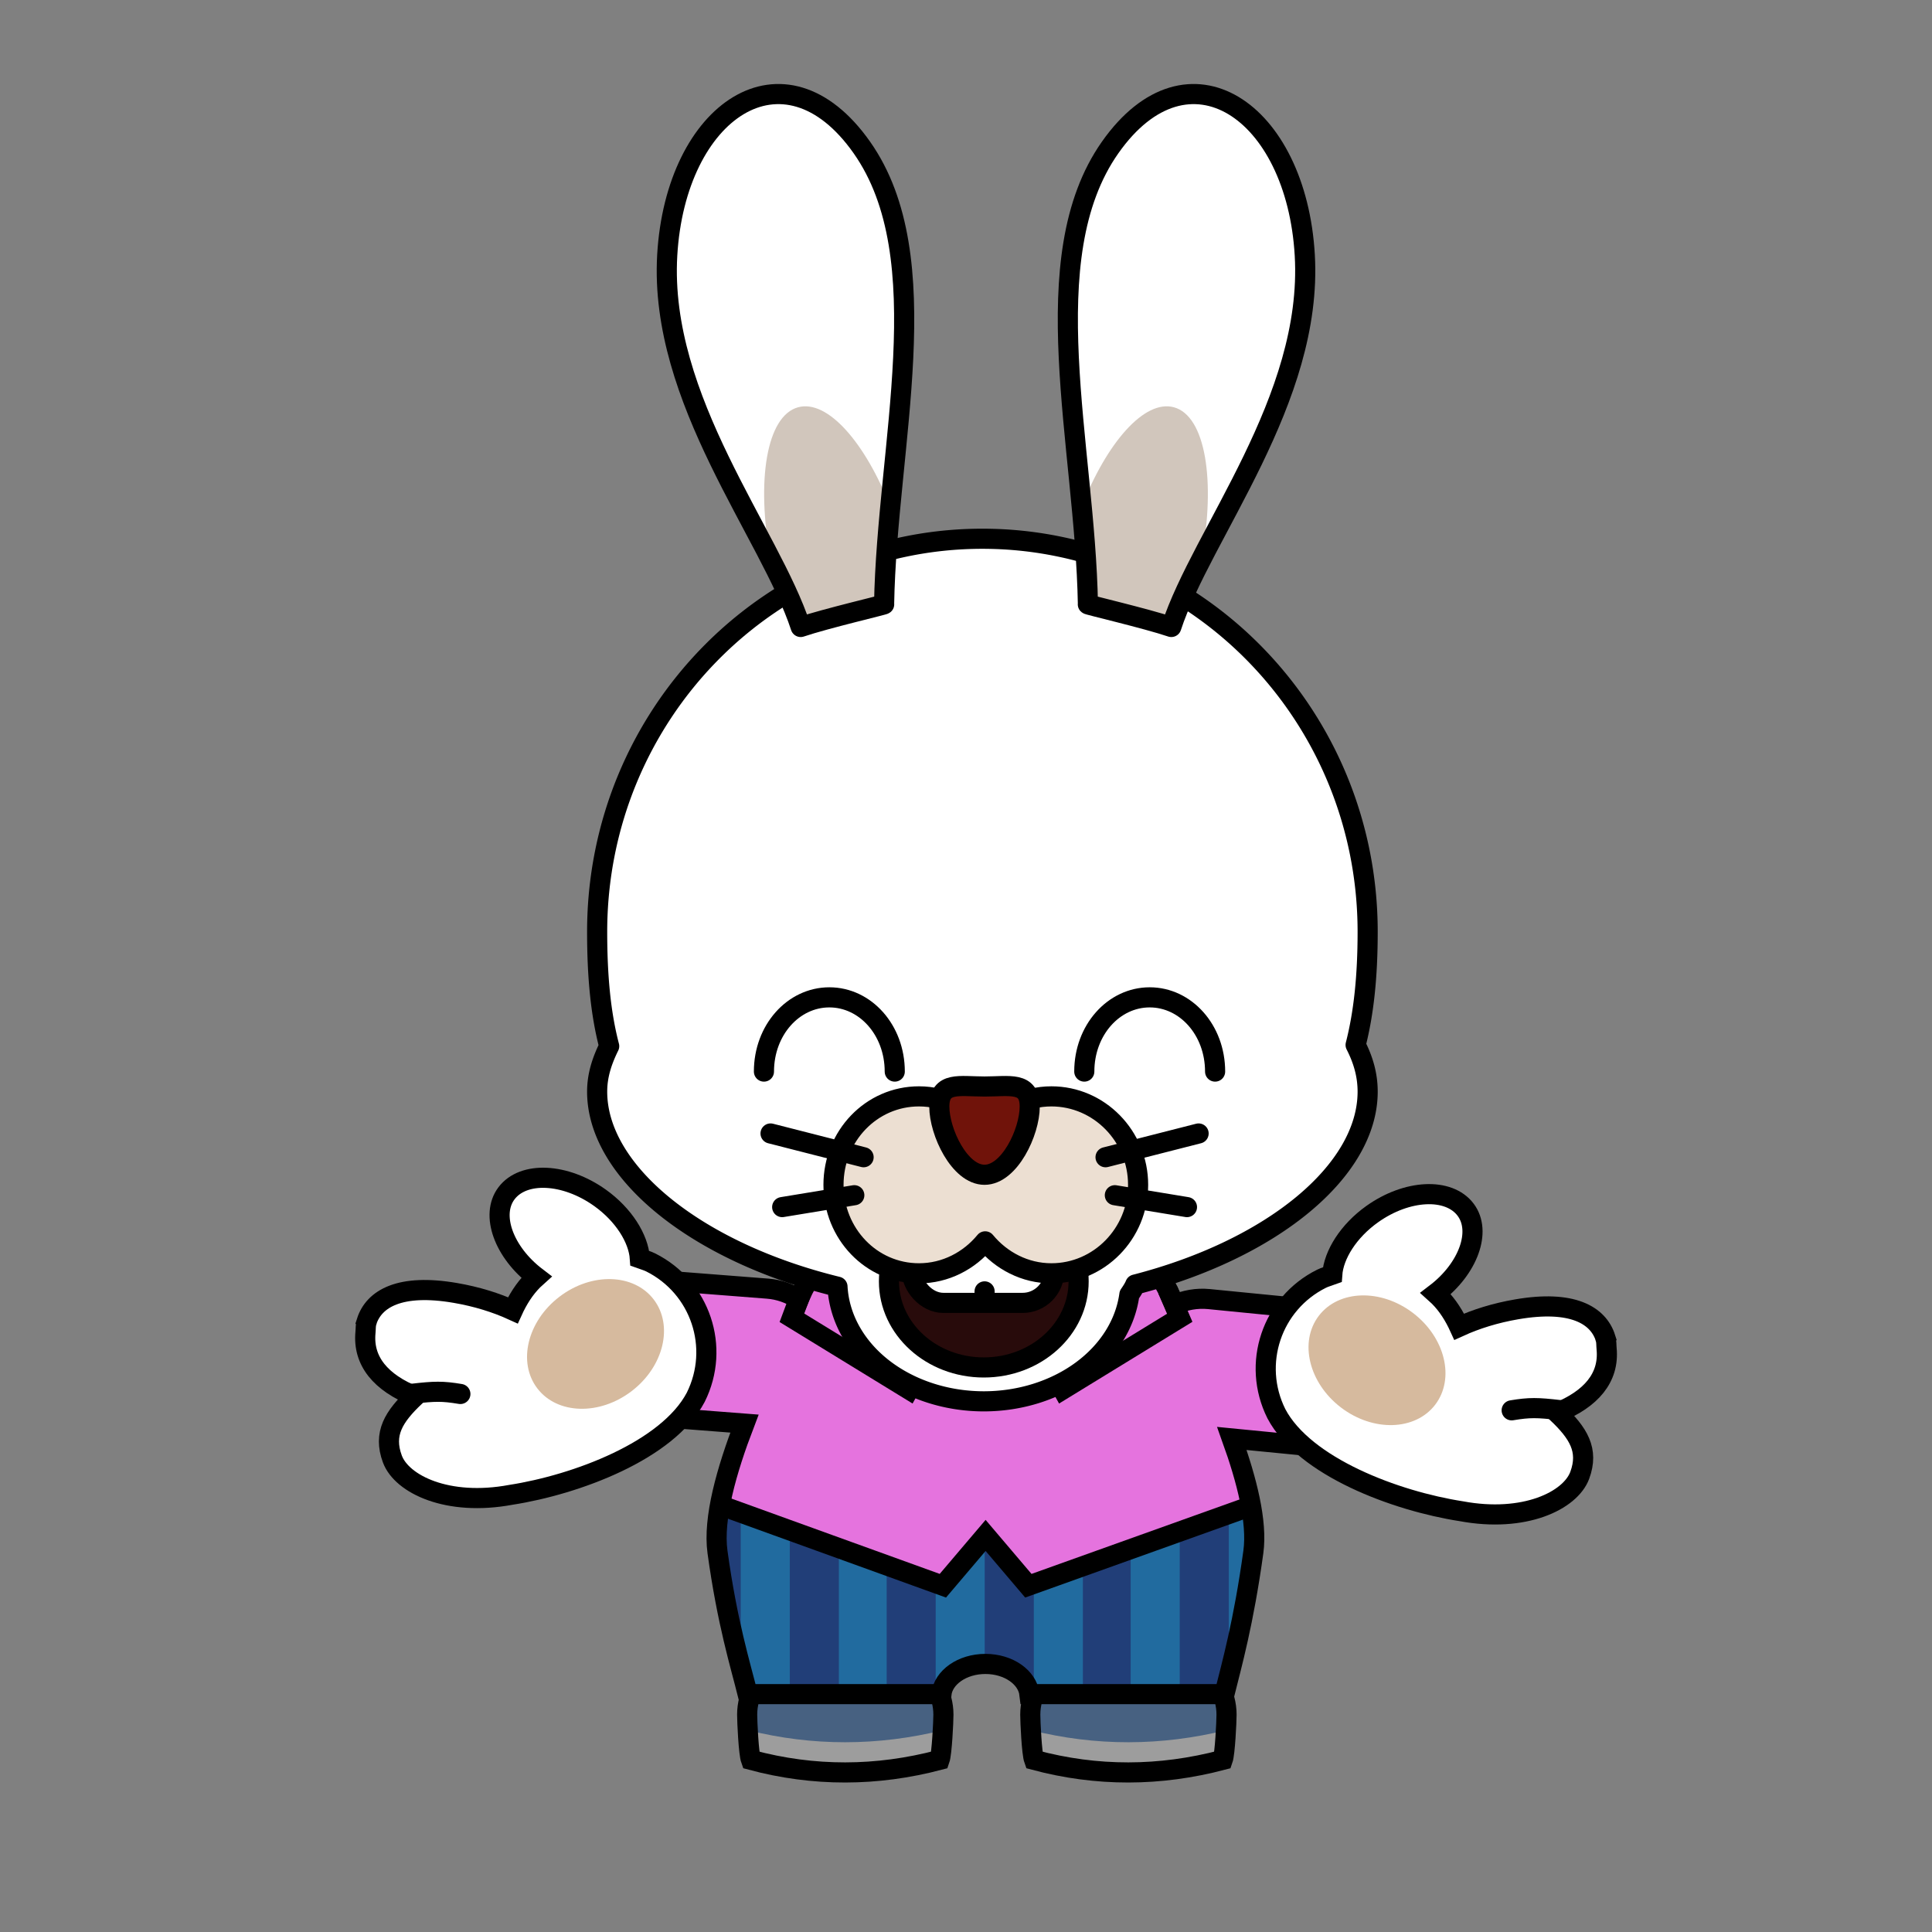 <?xml version="1.0" encoding="UTF-8" standalone="no"?>
<svg
   xmlns:dc="http://purl.org/dc/elements/1.1/"
   xmlns:cc="http://creativecommons.org/ns#"
   xmlns:rdf="http://www.w3.org/1999/02/22-rdf-syntax-ns#"
   xmlns:svg="http://www.w3.org/2000/svg"
   xmlns="http://www.w3.org/2000/svg"
   id="svg2383"
   viewBox="0 0 48 48"
   height="100%"
   width="100%"
   version="1.0">
  <rect x="0" y="0" width="48" height="48" fill="#808080" stroke="none"/>
  <defs
     id="defs2385" />
  <path
     style="fill:#9d9d9d;fill-opacity:1;fill-rule:evenodd;stroke:none;stroke-width:0.5;marker:none;visibility:visible;display:inline;overflow:visible;enable-background:accumulate"
     id="path3739"
     d="m 21.001,40.725 c -1.343,0 -2.438,0.842 -2.438,1.875 0,0.173 0.036,0.964 0.094,1.124 1.562,0.42 3.125,0.412 4.688,0 0.056,-0.158 0.094,-0.953 0.094,-1.124 0,-1.033 -1.094,-1.875 -2.438,-1.875 z" />
  <path
     style="fill:#476181;fill-opacity:1;fill-rule:evenodd;stroke:none;stroke-width:0.5;marker:none;visibility:visible;display:inline;overflow:visible;enable-background:accumulate"
     id="path3741"
     d="m 20.989,40.736 c -1.343,0 -2.438,0.842 -2.438,1.875 0,0.058 0.024,0.226 0.031,0.375 1.609,0.403 3.235,0.396 4.844,0 0.008,-0.149 0,-0.318 0,-0.375 0,-1.033 -1.094,-1.875 -2.438,-1.875 z" />
  <path
     style="fill:none;stroke:#000000;stroke-width:0.5;stroke-linecap:round;stroke-linejoin:miter;stroke-miterlimit:4;stroke-opacity:1;stroke-dasharray:none;stroke-dashoffset:0;marker:none;visibility:visible;display:inline;overflow:visible;enable-background:accumulate"
     id="path3743"
     d="m 21.001,40.725 c -1.343,0 -2.438,0.842 -2.438,1.875 0,0.173 0.036,0.964 0.094,1.124 1.562,0.42 3.125,0.412 4.688,0 0.056,-0.158 0.094,-0.953 0.094,-1.124 0,-1.033 -1.094,-1.875 -2.438,-1.875 z" />
  <path
     style="fill:#9d9d9d;fill-opacity:1;fill-rule:evenodd;stroke:none;stroke-width:0.5;marker:none;visibility:visible;display:inline;overflow:visible;enable-background:accumulate"
     id="path3745"
     d="m 28.035,40.725 c -1.343,0 -2.438,0.842 -2.438,1.875 0,0.173 0.036,0.964 0.094,1.124 1.562,0.42 3.125,0.412 4.688,0 0.056,-0.158 0.094,-0.953 0.094,-1.124 0,-1.033 -1.094,-1.875 -2.438,-1.875 z" />
  <path
     style="fill:#476181;fill-opacity:1;fill-rule:evenodd;stroke:none;stroke-width:0.5;marker:none;visibility:visible;display:inline;overflow:visible;enable-background:accumulate"
     id="path3747"
     d="m 28.023,40.736 c -1.343,0 -2.438,0.842 -2.438,1.875 0,0.058 0.024,0.226 0.031,0.375 1.609,0.403 3.235,0.396 4.844,0 0.008,-0.149 0,-0.318 0,-0.375 0,-1.033 -1.094,-1.875 -2.438,-1.875 z" />
  <path
     style="fill:none;stroke:#000000;stroke-width:0.5;stroke-linecap:round;stroke-linejoin:miter;stroke-miterlimit:4;stroke-opacity:1;stroke-dasharray:none;stroke-dashoffset:0;marker:none;visibility:visible;display:inline;overflow:visible;enable-background:accumulate"
     id="path3749"
     d="m 28.035,40.725 c -1.343,0 -2.438,0.842 -2.438,1.875 0,0.173 0.036,0.964 0.094,1.124 1.562,0.42 3.125,0.412 4.688,0 0.056,-0.158 0.094,-0.953 0.094,-1.124 0,-1.033 -1.094,-1.875 -2.438,-1.875 z" />
  <path
     style="fill:#213e78;fill-opacity:1;fill-rule:evenodd;stroke:none;stroke-width:0.5;marker:none;visibility:visible;display:inline;overflow:visible;enable-background:accumulate"
     id="path3759"
     d="m 21.764,31.153 c -1.069,0.041 -1.533,0.234 -1.875,1.031 -0.547,1.276 -2.306,4.613 -2.062,6.375 0.243,1.762 0.568,2.802 0.75,3.531 1.604,0 3.208,0 4.812,0 0.049,-0.413 0.512,-0.75 1.094,-0.75 0.581,0 1.045,0.337 1.094,0.75 1.615,0 3.229,0 4.844,0 0.182,-0.729 0.476,-1.769 0.719,-3.531 0.243,-1.762 -1.516,-5.099 -2.062,-6.375 -0.547,-1.276 -1.403,-1.031 -4.562,-1.031 l -0.062,0 c -1.185,0 -2.046,-0.025 -2.688,0 z" />
  <path
     style="fill:#216b9f;fill-opacity:1;fill-rule:evenodd;stroke:none;stroke-width:0.5;marker:none;visibility:visible;display:inline;overflow:visible;enable-background:accumulate"
     id="path3945"
     d="m 19.153,33.814 c -0.252,0.559 -0.52,1.156 -0.75,1.781 l 0,5.812 c 0.06,0.228 0.142,0.505 0.188,0.688 l 1.031,0 0,-8.281 -0.469,0 z m 1.688,0 0,8.281 1.188,0 0,-8.281 -1.188,0 z m 2.406,0 0,8.281 0.156,0 c 0.048,-0.405 0.495,-0.738 1.062,-0.75 l 0,-7.531 -1.219,0 z m 2.438,0 0,8.281 1.219,0 0,-8.281 -1.219,0 z m 2.406,0 0,8.281 1.219,0 0,-8.281 -1.219,0 z m 2.438,1.719 0,6.156 c 0.18,-0.707 0.418,-1.624 0.625,-3.125 0.11,-0.798 -0.213,-1.925 -0.625,-3.031 z" />
  <path
     style="fill:#e573de;fill-opacity:1;fill-rule:evenodd;stroke:none;stroke-width:0.5;marker:none;visibility:visible;display:inline;overflow:visible;enable-background:accumulate"
     d="M 26.488 31.178 C 25.955 31.181 25.309 31.209 24.52 31.209 L 24.457 31.209 C 23.272 31.209 22.411 31.184 21.77 31.209 C 20.701 31.25 20.236 31.443 19.895 32.24 C 19.889 32.252 19.876 32.281 19.871 32.293 C 19.638 32.141 19.369 32.039 19.07 32.016 L 16.451 31.812 C 15.939 31.773 15.828 32.523 15.758 33.459 C 15.688 34.395 15.607 35.146 16.197 35.191 L 18.525 35.371 C 18.258 36.061 18.015 36.759 17.895 37.396 L 23.426 39.396 L 24.488 38.146 L 25.551 39.396 L 31.051 37.428 C 30.952 36.895 30.768 36.316 30.561 35.734 L 32.305 35.904 C 32.894 35.962 32.946 35.209 33.041 34.275 C 33.136 33.341 33.158 32.584 32.646 32.533 L 30.031 32.275 C 29.722 32.245 29.426 32.304 29.162 32.422 C 29.143 32.377 29.099 32.281 29.082 32.24 C 28.672 31.283 28.088 31.169 26.488 31.178 z "
     id="path3881-6" />
  <path
     style="fill:none;stroke:#000000;stroke-width:0.5;stroke-linecap:butt;stroke-linejoin:miter;stroke-miterlimit:4;stroke-opacity:1;stroke-dasharray:none;stroke-dashoffset:0;marker:none;visibility:visible;display:inline;overflow:visible;enable-background:accumulate"
     id="path3881"
     d="m 17.894,37.397 5.531,2 1.062,-1.25 1.062,1.25 5.5,-1.969" />
  <path
     style="fill:none;stroke:#000000;stroke-width:0.5;stroke-linecap:butt;stroke-linejoin:miter;stroke-miterlimit:4;stroke-opacity:1;stroke-dasharray:none;display:inline"
     id="path3883"
     d="m 24.425,31.209 -1.844,3.312 -2.906,-1.781 0.232,-0.621" />
  <path
     style="fill:none;stroke:#000000;stroke-width:0.5;stroke-linecap:butt;stroke-linejoin:miter;stroke-miterlimit:4;stroke-opacity:1;stroke-dasharray:none;stroke-dashoffset:0;marker:none;visibility:visible;display:inline;overflow:visible;enable-background:accumulate"
     id="path3885"
     d="m 24.56,31.209 1.844,3.312 2.906,-1.781 -0.302,-0.701" />
  <path
     style="fill:none;stroke:#000000;stroke-width:0.5;stroke-opacity:1;marker:none;visibility:visible;display:inline;overflow:visible;enable-background:accumulate"
     d="M 26.482 31.135 C 25.949 31.138 25.304 31.152 24.514 31.152 L 24.451 31.152 C 23.266 31.152 22.405 31.128 21.764 31.152 C 20.695 31.193 20.23 31.386 19.889 32.184 C 19.879 32.207 19.856 32.253 19.846 32.277 C 19.618 32.135 19.358 32.038 19.07 32.016 L 16.451 31.812 C 15.939 31.773 15.828 32.523 15.758 33.459 C 15.688 34.395 15.607 35.146 16.197 35.191 L 18.496 35.369 C 18.052 36.528 17.711 37.721 17.826 38.559 C 18.069 40.321 18.394 41.361 18.576 42.09 L 23.389 42.09 C 23.437 41.677 23.901 41.34 24.482 41.34 C 25.064 41.34 25.527 41.677 25.576 42.09 L 30.42 42.09 C 30.602 41.361 30.896 40.321 31.139 38.559 C 31.242 37.81 30.978 36.777 30.605 35.738 L 32.305 35.904 C 32.894 35.962 32.946 35.209 33.041 34.275 C 33.136 33.341 33.158 32.584 32.646 32.533 L 30.031 32.275 C 29.729 32.246 29.441 32.302 29.182 32.414 C 29.153 32.349 29.101 32.241 29.076 32.184 C 28.666 31.227 28.082 31.126 26.482 31.135 z "
     id="path3105" />
  <path
     style="fill:#ffffff;fill-opacity:1;fill-rule:evenodd;stroke:#000000;stroke-width:0.5;stroke-linecap:round;stroke-linejoin:round;stroke-miterlimit:4;stroke-opacity:1;stroke-dashoffset:0;marker:none;visibility:visible;display:inline;overflow:visible;enable-background:accumulate"
     d="M 24.406 13.385 C 19.122 13.385 14.836 17.759 14.836 23.152 C 14.836 24.266 14.925 25.191 15.135 25.992 C 14.952 26.361 14.836 26.724 14.836 27.121 C 14.836 29.122 17.316 31.114 20.807 31.967 A 3.641 2.982 0 0 0 24.441 34.816 A 3.641 2.982 0 0 0 28.059 32.164 C 28.115 32.082 28.169 32.001 28.205 31.914 C 31.606 31.039 33.979 29.09 33.979 27.121 C 33.979 26.713 33.873 26.339 33.68 25.961 C 33.884 25.166 33.979 24.252 33.979 23.152 C 33.979 17.759 29.691 13.385 24.406 13.385 z "
     id="path3890" />
  <ellipse
     style="color:#000000;clip-rule:nonzero;display:inline;overflow:visible;visibility:visible;opacity:1;isolation:auto;mix-blend-mode:normal;color-interpolation:sRGB;color-interpolation-filters:linearRGB;solid-color:#000000;solid-opacity:1;fill:#280b0b;fill-opacity:1;fill-rule:evenodd;stroke:#000000;stroke-width:0.5;stroke-linecap:round;stroke-linejoin:round;stroke-miterlimit:4;stroke-dasharray:none;stroke-dashoffset:0;stroke-opacity:1;marker:none;color-rendering:auto;image-rendering:auto;shape-rendering:auto;text-rendering:auto;enable-background:accumulate"
     id="path4212"
     cx="24.442"
     cy="31.835"
     rx="2.356"
     ry="2.139" />
  <path
     style="fill:#ffffff;fill-opacity:1;fill-rule:evenodd;stroke:none;stroke-width:0.5;marker:none;visibility:visible;display:inline;overflow:visible;enable-background:accumulate"
     id="path3892"
     d="m 21.965,15.013 c 0.069,-3.948 1.382,-8.601 -0.553,-11.35 -1.934,-2.749 -4.628,-0.916 -4.835,2.679 -0.207,3.595 2.556,6.909 3.316,9.235 0.622,-0.211 2.141,-0.564 2.072,-0.564 z" />
  <g
     id="g4208">
    <rect
       width="3.541"
       height="1.856"
       ry="0.787"
       x="22.652"
       y="30.514"
       id="rect3896"
       style="display:inline;overflow:visible;visibility:visible;fill:#ffffff;fill-opacity:1;fill-rule:evenodd;stroke:#000000;stroke-width:0.5;stroke-linecap:round;stroke-linejoin:round;stroke-miterlimit:4;stroke-dasharray:none;stroke-dashoffset:0;stroke-opacity:1;marker:none;enable-background:accumulate" />
    <path
       d="m 24.462,32.084 0,0.206"
       id="path3922"
       style="display:inline;fill:none;stroke:#000000;stroke-width:0.5;stroke-linecap:round;stroke-linejoin:miter;stroke-miterlimit:4;stroke-dasharray:none;stroke-opacity:1" />
  </g>
  <path
     style="fill:#ecdfd2;fill-opacity:1;fill-rule:evenodd;stroke:#000000;stroke-width:0.5;stroke-linecap:round;stroke-linejoin:round;stroke-miterlimit:4;stroke-opacity:1;stroke-dasharray:none;stroke-dashoffset:0;marker:none;visibility:visible;display:inline;overflow:visible;enable-background:accumulate"
     id="path3898"
     d="m 22.832,27.239 c -1.186,0 -2.124,0.987 -2.124,2.198 0,1.211 0.937,2.198 2.124,2.198 0.66,0 1.251,-0.315 1.645,-0.794 0.394,0.478 0.985,0.794 1.645,0.794 1.186,0 2.154,-0.987 2.154,-2.198 0,-1.211 -0.967,-2.198 -2.154,-2.198 -0.66,0 -1.251,0.315 -1.645,0.794 -0.394,-0.478 -0.985,-0.794 -1.645,-0.794 z" />
  <path
     style="fill:#70130a;fill-opacity:1;fill-rule:evenodd;stroke:#000000;stroke-width:0.5;stroke-linecap:round;stroke-linejoin:round;stroke-miterlimit:4;stroke-opacity:1;stroke-dashoffset:0;marker:none;visibility:visible;display:inline;overflow:visible;enable-background:accumulate"
     id="path3900"
     d="m 25.583,27.492 c 0,0.633 -0.503,1.695 -1.123,1.695 -0.62,0 -1.123,-1.062 -1.123,-1.695 0,-0.633 0.503,-0.498 1.123,-0.498 0.62,0 1.123,-0.134 1.123,0.498 z" />
  <path
     style="fill:#d1c6bc;fill-opacity:1;fill-rule:evenodd;stroke:none;stroke-width:0.5;marker:none;visibility:visible;display:inline;overflow:visible;enable-background:accumulate"
     id="path3902"
     d="m 19.83,10.118 c -0.788,0.214 -1.044,1.83 -0.688,3.755 0.313,0.609 0.578,1.191 0.748,1.709 0.622,-0.211 2.133,-0.58 2.064,-0.58 0.014,-0.774 0.104,-1.572 0.179,-2.381 -0.633,-1.628 -1.574,-2.701 -2.303,-2.503 z" />
  <path
     style="fill:none;stroke:#000000;stroke-width:0.5;stroke-linecap:round;stroke-linejoin:round;stroke-miterlimit:4;stroke-opacity:1;stroke-dasharray:none;stroke-dashoffset:0;marker:none;visibility:visible;display:inline;overflow:visible;enable-background:accumulate"
     id="path3904"
     d="m 21.965,15.013 c 0.069,-3.948 1.382,-8.601 -0.553,-11.35 -1.934,-2.749 -4.628,-0.916 -4.835,2.679 -0.207,3.595 2.556,6.909 3.316,9.235 0.622,-0.211 2.141,-0.564 2.072,-0.564 z" />
  <path
     style="fill:#ffffff;fill-opacity:1;fill-rule:evenodd;stroke:none;stroke-width:0.5;marker:none;visibility:visible;display:inline;overflow:visible;enable-background:accumulate"
     id="path3906"
     d="m 27.029,15.013 c -0.069,-3.948 -1.382,-8.601 0.553,-11.35 1.934,-2.749 4.628,-0.916 4.835,2.679 0.207,3.595 -2.556,6.909 -3.316,9.235 -0.622,-0.211 -2.141,-0.564 -2.072,-0.564 z" />
  <path
     style="fill:#d1c6bc;fill-opacity:1;fill-rule:evenodd;stroke:none;stroke-width:0.5;marker:none;visibility:visible;display:inline;overflow:visible;enable-background:accumulate"
     id="path3908"
     d="m 29.164,10.118 c 0.788,0.214 1.044,1.83 0.688,3.755 -0.313,0.609 -0.578,1.191 -0.748,1.709 -0.622,-0.211 -2.133,-0.58 -2.064,-0.58 -0.014,-0.774 -0.104,-1.572 -0.179,-2.381 0.633,-1.628 1.574,-2.701 2.303,-2.503 z" />
  <path
     style="fill:none;stroke:#000000;stroke-width:0.5;stroke-linecap:round;stroke-linejoin:round;stroke-miterlimit:4;stroke-opacity:1;stroke-dasharray:none;stroke-dashoffset:0;marker:none;visibility:visible;display:inline;overflow:visible;enable-background:accumulate"
     id="path3910"
     d="m 27.029,15.013 c -0.069,-3.948 -1.382,-8.601 0.553,-11.35 1.934,-2.749 4.628,-0.916 4.835,2.679 0.207,3.595 -2.556,6.909 -3.316,9.235 -0.622,-0.211 -2.141,-0.564 -2.072,-0.564 z" />
  <path
     style="fill:none;stroke:#000000;stroke-width:0.5;stroke-linecap:round;stroke-linejoin:miter;stroke-miterlimit:4;stroke-opacity:1;stroke-dasharray:none;display:inline"
     id="path3924"
     d="m 21.456,28.751 -2.312,-0.59" />
  <path
     style="fill:none;stroke:#000000;stroke-width:0.5;stroke-linecap:round;stroke-linejoin:miter;stroke-miterlimit:4;stroke-opacity:1;stroke-dasharray:none;display:inline"
     id="path3926"
     d="m 21.225,29.695 -1.792,0.295" />
  <path
     style="fill:none;stroke:#000000;stroke-width:0.5;stroke-linecap:round;stroke-linejoin:miter;stroke-miterlimit:4;stroke-opacity:1;stroke-dasharray:none;display:inline"
     id="path3928"
     d="m 27.467,28.751 2.312,-0.59" />
  <path
     style="fill:none;stroke:#000000;stroke-width:0.5;stroke-linecap:round;stroke-linejoin:miter;stroke-miterlimit:4;stroke-opacity:1;stroke-dasharray:none;display:inline"
     id="path3930"
     d="m 27.698,29.695 1.792,0.295" />
  <path
     style="color:#000000;display:inline;overflow:visible;visibility:visible;fill:none;stroke:#000000;stroke-width:0.5;stroke-linecap:round;stroke-linejoin:miter;stroke-miterlimit:4;stroke-dasharray:none;stroke-dashoffset:0;stroke-opacity:1;marker:none;enable-background:accumulate"
     d="m 22.23,26.623 c 0,-1.031 -0.729,-1.844 -1.625,-1.844 -0.896,0 -1.625,0.813 -1.625,1.844"
     id="path4869" />
  <path
     id="path4874"
     d="m 30.189,26.623 c 0,-1.031 -0.729,-1.844 -1.625,-1.844 -0.896,0 -1.625,0.813 -1.625,1.844"
     style="color:#000000;display:inline;overflow:visible;visibility:visible;fill:none;stroke:#000000;stroke-width:0.5;stroke-linecap:round;stroke-linejoin:miter;stroke-miterlimit:4;stroke-dasharray:none;stroke-dashoffset:0;stroke-opacity:1;marker:none;enable-background:accumulate" />
  <path
     style="display:inline;overflow:visible;visibility:visible;fill:#ffffff;fill-opacity:1;stroke:#000000;stroke-width:0.5;stroke-linecap:round;stroke-linejoin:miter;stroke-miterlimit:4;stroke-dasharray:none;stroke-dashoffset:0;stroke-opacity:1;marker:none;enable-background:accumulate"
     d="m 9.108,32.839 c -0.026,0.082 -0.019,0.176 -0.028,0.266 -0.068,0.716 0.385,1.248 1.233,1.588 -0.53,0.503 -0.798,0.925 -0.565,1.555 0.234,0.629 1.375,1.183 2.942,0.891 1.631,-0.253 3.898,-1.101 4.595,-2.423 0.618,-1.239 0.117,-2.735 -1.122,-3.353 -0.087,-0.043 -0.176,-0.065 -0.266,-0.098 -0.034,-0.499 -0.406,-1.09 -0.994,-1.508 -0.864,-0.615 -1.901,-0.665 -2.32,-0.109 -0.406,0.538 -0.062,1.467 0.743,2.081 -0.226,0.202 -0.401,0.453 -0.544,0.741 -0.014,0.029 -0.029,0.055 -0.042,0.084 -0.414,-0.189 -0.895,-0.34 -1.426,-0.431 -1.374,-0.237 -2.025,0.139 -2.207,0.715 z"
     id="path7356" />
  <path
     style="display:inline;fill:none;fill-rule:evenodd;stroke:#000000;stroke-width:0.5;stroke-linecap:round;stroke-linejoin:miter;stroke-miterlimit:4;stroke-dasharray:none;stroke-opacity:1"
     d="m 10.249,34.627 c 0.548,-0.063 0.741,-0.069 1.189,0.006"
     id="path7358" />
  <ellipse
     style="color:#000000;clip-rule:nonzero;display:inline;overflow:visible;visibility:visible;opacity:1;isolation:auto;mix-blend-mode:normal;color-interpolation:sRGB;color-interpolation-filters:linearRGB;solid-color:#000000;solid-opacity:1;fill:#d6ba9e;fill-opacity:1;fill-rule:nonzero;stroke:none;stroke-width:0.5;stroke-linecap:round;stroke-linejoin:round;stroke-miterlimit:4;stroke-dasharray:none;stroke-dashoffset:0;stroke-opacity:1;marker:none;marker-start:none;marker-mid:none;marker-end:none;color-rendering:auto;image-rendering:auto;shape-rendering:auto;text-rendering:auto;enable-background:accumulate"
     id="ellipse7372"
     cx="8.501"
     cy="35.509"
     rx="1.819"
     ry="1.476"
     transform="matrix(-0.795,0.607,0.607,0.795,0,0)" />
  <path
     id="path4181"
     d="m 39.888,33.246 c 0.026,0.082 0.019,0.176 0.028,0.266 0.068,0.716 -0.385,1.248 -1.233,1.588 0.53,0.503 0.798,0.925 0.565,1.555 -0.234,0.629 -1.375,1.183 -2.942,0.891 -1.631,-0.253 -3.898,-1.101 -4.595,-2.423 -0.618,-1.239 -0.117,-2.735 1.122,-3.353 0.087,-0.043 0.176,-0.065 0.266,-0.098 0.034,-0.499 0.406,-1.09 0.994,-1.508 0.864,-0.615 1.901,-0.665 2.32,-0.109 0.406,0.538 0.062,1.467 -0.743,2.081 0.226,0.202 0.401,0.453 0.544,0.741 0.014,0.029 0.029,0.055 0.042,0.084 0.414,-0.189 0.895,-0.34 1.426,-0.431 1.374,-0.237 2.025,0.139 2.207,0.715 z"
     style="display:inline;overflow:visible;visibility:visible;fill:#ffffff;fill-opacity:1;stroke:#000000;stroke-width:0.5;stroke-linecap:round;stroke-linejoin:miter;stroke-miterlimit:4;stroke-dasharray:none;stroke-dashoffset:0;stroke-opacity:1;marker:none;enable-background:accumulate" />
  <path
     id="path4183"
     d="m 38.746,35.033 c -0.548,-0.063 -0.741,-0.069 -1.189,0.006"
     style="display:inline;fill:none;fill-rule:evenodd;stroke:#000000;stroke-width:0.5;stroke-linecap:round;stroke-linejoin:miter;stroke-miterlimit:4;stroke-dasharray:none;stroke-opacity:1" />
  <ellipse
     transform="matrix(0.795,0.607,-0.607,0.795,0,0)"
     ry="1.476"
     rx="1.819"
     cy="6.098"
     cx="47.689"
     id="ellipse4185"
     style="color:#000000;clip-rule:nonzero;display:inline;overflow:visible;visibility:visible;opacity:1;isolation:auto;mix-blend-mode:normal;color-interpolation:sRGB;color-interpolation-filters:linearRGB;solid-color:#000000;solid-opacity:1;fill:#d6ba9e;fill-opacity:1;fill-rule:nonzero;stroke:none;stroke-width:0.5;stroke-linecap:round;stroke-linejoin:round;stroke-miterlimit:4;stroke-dasharray:none;stroke-dashoffset:0;stroke-opacity:1;marker:none;marker-start:none;marker-mid:none;marker-end:none;color-rendering:auto;image-rendering:auto;shape-rendering:auto;text-rendering:auto;enable-background:accumulate" />
</svg>
